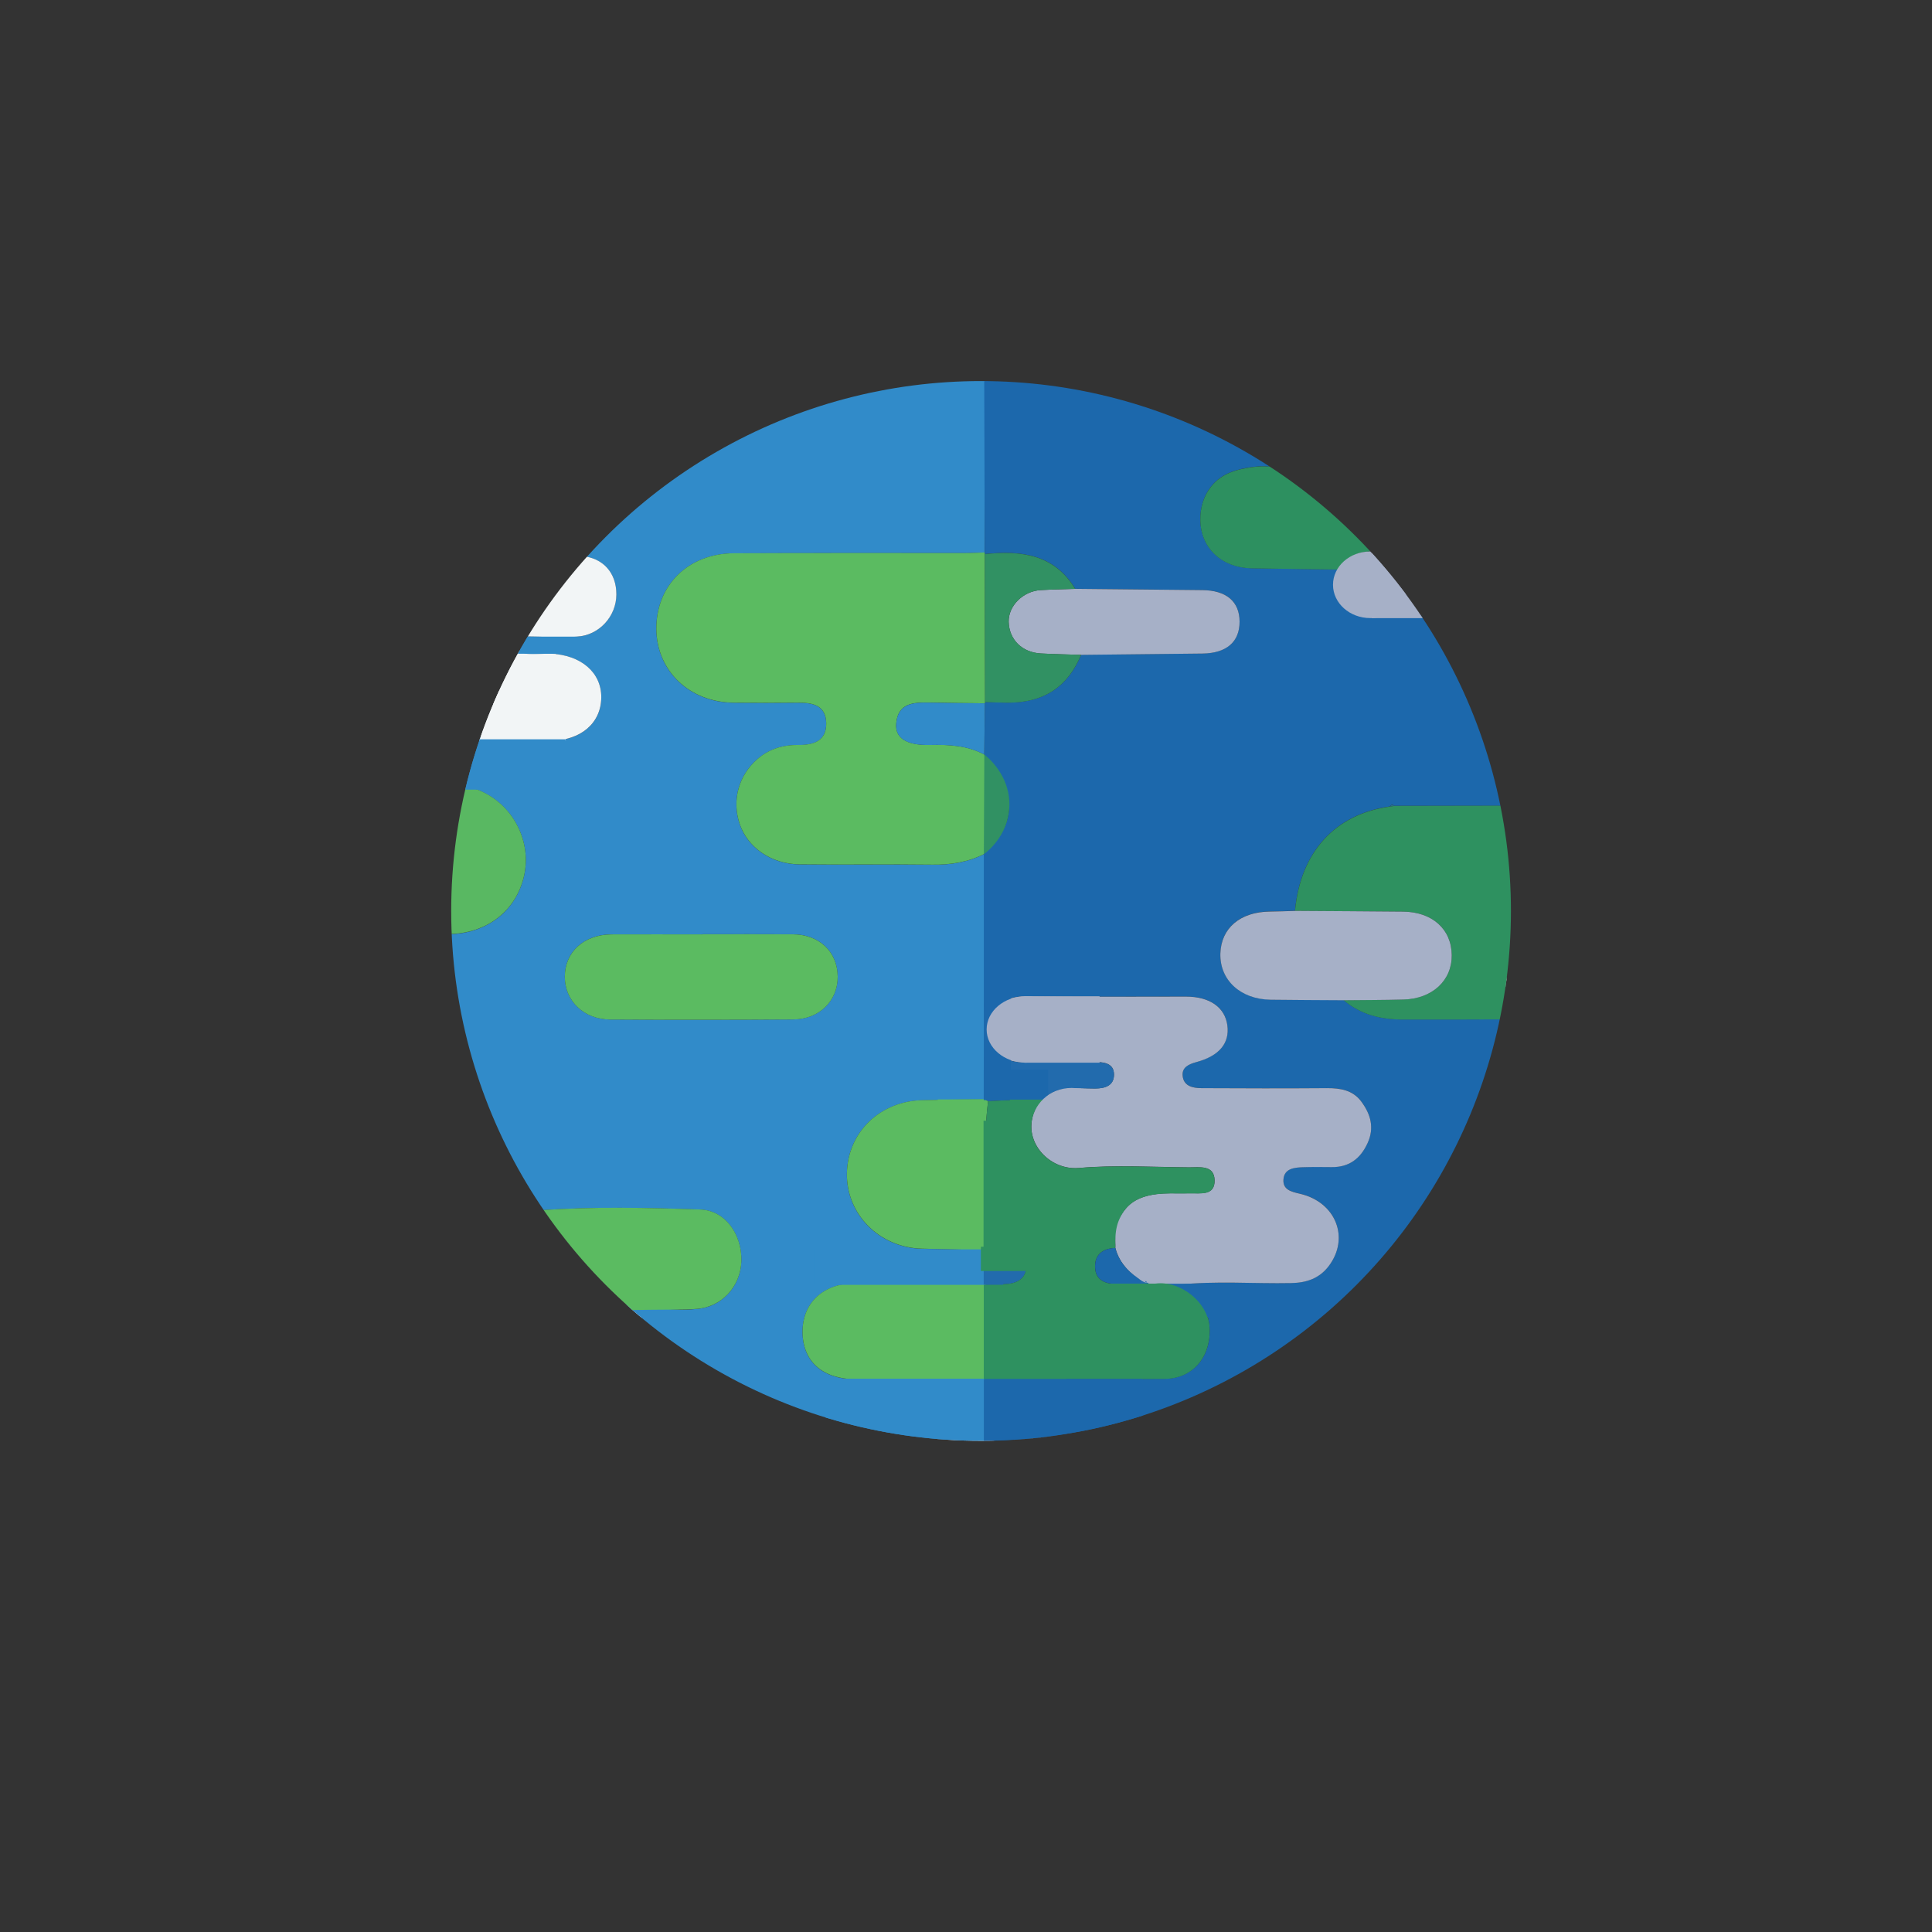 <?xml version="1.0" encoding="UTF-8"?>
<svg id="Layer_4" data-name="Layer 4" xmlns="http://www.w3.org/2000/svg" xmlns:xlink="http://www.w3.org/1999/xlink" version="1.1" viewBox="0 0 500 500">
  <rect x="0" y="0" width="500" height="500" fill="#333333" stroke="none"/>
  <defs>
    <style>
      .cls-1 {
        fill: #318bc9;
      }

      .cls-1, .cls-2, .cls-3, .cls-4, .cls-5, .cls-6, .cls-7, .cls-8, .cls-9, .cls-10, .cls-11, .cls-12, .cls-13 {
        stroke-width: 0px;
      }

      .cls-2 {
        fill: #fefefe;
      }

      .cls-14 {
        clip-path: url(#clippath);
      }

      .cls-3 {
        fill: none;
      }

      .cls-4 {
        fill: #5bbb61;
      }

      .cls-5 {
        fill: #26728c;
      }

      .cls-6 {
        fill: #226bad;
      }

      .cls-15 {
        stroke: #1c68ac;
        stroke-miterlimit: 10;
        stroke-width: 0px;
      }

      .cls-15, .cls-7 {
        fill: #1c68ac;
      }

      .cls-8 {
        fill: #2d9060;
      }

      .cls-9 {
        fill: #59b862;
      }

      .cls-10 {
        fill: #f2f5f6;
      }

      .cls-11 {
        fill: #a6b0c7;
      }

      .cls-12 {
        fill: #319163;
      }

      .cls-13 {
        fill: #2e9160;
      }
    </style>
    <clipPath id="clippath">
      <circle class="cls-3" cx="253.9" cy="235.75" r="137.13"/>
    </clipPath>
  </defs>
  <g class="cls-14">
    <path class="cls-7" d="M354.55,164.03c1.59-.09,3.18-.09,4.77.01.4.03.81.06,1.21.1.19.02.37.04.56.06.17.02.7.17.08,0,.77.2,1.61.25,2.4.41,1.28.26,2.76-.37,3.08-1.75.28-1.25-.38-2.8-1.75-3.08-3.4-.69-6.88-.98-10.34-.77-1.3.08-2.56,1.09-2.5,2.5.06,1.29,1.1,2.58,2.5,2.5h0Z"/>
    <g>
      <path class="cls-2" d="M95.92,392.79c0-104.27.02-208.54-.1-312.81,0-3.42.67-4.1,4.09-4.09,99.94.12,199.88.12,299.81,0,3.42,0,4.1.67,4.09,4.09-.12,102.94-.12,205.88,0,308.81,0,3.42-.67,4.1-4.09,4.09-101.27-.12-202.54-.1-303.81-.1ZM312.83,110.82l.05.03c-1.78-2.39-4.62-2.74-7.14-3.72-5.67-1.75-11.33-3.5-17-5.25-5.4-2.25-10.93-3.75-16.87-2.79-.31-.09-.63-.17-.96-.24-1.15-1.82-2.88-1.02-4.45-1-2.65.03-5.41.51-7.93-.08-6.41-1.5-12.71-1.07-19.05.1-.69.41-1.38.82-2.07,1.23-5.22-1.79-10,.14-14.81,1.77-2.51,1.54-5.76,1-8.14,2.9-7.68.61-14.74,2.84-20.69,7.97-9.67,3.77-18.13,9.49-26.01,16.14-4.63,1.46-7.06,5.37-9.9,8.83-2.71,2.11-5.15,4.5-7.25,7.21-3.55.31-3.4,4.04-5.13,5.99-3.88,4.38-8.29,8.7-9.69,14.81-.66,1.12-1.33,2.25-1.99,3.37-2.16,2.21-3.5,4.78-4.53,7.77-1.75,5.08-4.21,9.92-6.37,14.86-.69,4.88-2.15,9.56-3.86,14.16-.05,1.43.08,2.9-.18,4.29-1.93,10.77-3.43,21.58-2.9,32.57.7,5.22,1.46,10.45,2.16,15.66,1.54,11.5,5.05,22.3,9.4,32.99,3.3,8.11,7.88,15.42,12.4,22.8,2.47,3.21,4.66,6.68,7.46,9.56,5.5,5.67,9.67,12.79,17.23,16.28,2.73,4.4,7.26,6.67,11.3,9.52,23.38,16.46,49.32,24.62,77.95,24.1,1.66.06,3.32.23,4.97.16,33.81-1.47,63.39-13.48,88.31-36.31,21.51-19.71,35.53-43.93,41.45-72.66,1.35-3.49.58-7.28,1.29-10.76,2.43-11.86,1.62-23.74.65-35.59-.22-2.72.27-5.95-1.92-8.36.68-2.23.36-4.33-.79-6.33-3.2-15.99-10.41-30.25-18.94-43.95.07-1.73-1.54-2.54-2.41-3.47-3.8-4.07-5.8-9.66-10.8-12.68-.03-.2-.11-.37-.26-.52-1.82-3.45-4.55-5.99-7.82-8.02-6.05-4.94-12-10.02-18.62-14.21-3.1-2.01-6.19-4.03-9.29-6.04-2.09-1.47-4.08-3.17-6.87-3.08Z"/>
      <path class="cls-1" d="M133.81,168.09c.66-1.12,1.33-2.25,1.99-3.37,4.49.04,8.99.32,13.46.06,5.83-.34,10.25-5.29,10.25-10.95,0-5.57-3.46-9.42-8.89-9.91,4.14-4.6,9.82-10.27,17.15-16.04,3.14-2.47,12.39-9.5,26.01-16.14,17.58-8.57,33.81-12.22,45.71-13.86,5.12-.54,10.24-1.07,15.36-1.61,0,15.57-.02,31.15-.03,46.72-1.66.06-3.32.16-4.98.16-19.98.02-39.95-.04-59.93.05-11.81.06-20.13,8.3-20.06,19.59.07,10.87,8.61,19.01,20.06,19.08,5.49.04,10.99.05,16.48,0,3.82-.04,7.34.58,7.43,5.29.09,4.64-3.32,5.69-7.17,5.65-3.99-.05-7.56,1-10.6,3.62-4.92,4.24-6.68,10.65-4.65,16.77,2.03,6.11,8.13,10.42,15.47,10.51,11.48.13,22.97-.07,34.46.08,4.77.06,9.26-.66,13.5-2.83,0,12.26-.01,24.52.05,36.78,0,1.74-.68,3.68.95,5.15-.09,2.07-.17,4.14-.26,6.21-1.67,5.04-.28,10.23-.74,15.34-5.32.1-10.64.21-15.95.3-11.13.18-19.56,8.3-19.71,19.01-.15,10.52,8.37,19.11,19.32,19.43,5.47.16,10.95.26,16.42.38-.04,2.79-.07,5.58-.11,8.36-11.14.06-22.29.07-33.43.18-8.34.08-13.69,5.07-13.68,12.6.02,7.64,5.12,12.21,13.76,12.29,11.14.1,22.28.18,33.42.27-.47,5.13,1.02,10.38-1,15.41-13.31.24-26.04-1.39-38.2-4.86-19.46-5.55-32.79-14.5-39.75-19.24-6.12-4.17-10.99-8.13-14.49-11.19,6.08,1.11,11.07,1.46,14.63,1.55,2.57.07,3.31-.12,3.97-.15,6.64-.36,11.66-5.78,11.83-12.42.17-6.93-4.19-13.12-10.69-13.33-13.73-.46-27.5-.77-41.24.18-4.52-7.39-9.1-14.7-12.4-22.8-5.63-13.82-8.01-25.37-9.4-32.99-1.17-6.4-1.8-11.8-2.16-15.66,1.42.02,9.32-.01,15.07-6.21,2.21-2.39,3.8-5.39,4.59-8.87,1.94-8.62-2.54-17.78-10.56-21.63-1.99-.96-3.97-1.84-6.02-.15,1.71-4.6,3.17-9.28,3.86-14.16,2.27-1.12,3.77,1.42,6.13,1.14,4.42-.51,8.95-.12,13.43-.15,7.86-.07,13.1-4.57,13.14-11.24.04-6.48-5.32-10.99-13.13-11.3-2.9-.12-6,.99-8.67-1.08ZM181.75,241.79v.02c-7.81,0-15.62-.03-23.43,0-7.21.03-12.17,4.56-12.15,11.01.02,6.21,4.93,10.99,11.74,11.03,15.78.09,31.57.08,47.36-.02,6.75-.04,11.58-4.84,11.53-11.09-.05-6.42-4.77-10.91-11.62-10.95-7.81-.05-15.62-.01-23.43-.01Z"/>
      <path class="cls-15" d="M255.85,262.86c-1.63-1.47-.94-3.42-.95-5.15-.07-12.26-.04-24.52-.05-36.78.04-.35.07-.7.11-1.05,8.3-5.75,8.29-16.66,0-23.88-.1-.24-.17-.48-.22-.74.05-4.42.1-8.84.15-13.26,0,0,.06-.32.06-.32,1.98.05,3.96.16,5.94.16,9.26,0,15.45-4.06,18.91-12.38,10.46-.11,20.93-.21,31.39-.34,6.26-.08,9.63-3.01,9.62-8.27-.02-5.2-3.43-8.09-9.64-8.15-10.97-.11-21.93-.22-32.9-.33-5.48-9.01-14.07-9.95-23.39-8.99,0,0-.04-.42-.04-.42-.04-15.59-.09-31.17-.13-46.76,17.18.15,41.51,3.27,65,17.67,3.69,2.26,7.08,4.63,10.22,7.06-1.46-.23-3.77-.43-6.52.03-2.56.43-6.97,1.15-10.01,4.98-1.83,2.31-2.83,5.29-2.76,8.72.15,7.19,5.56,12.26,13.3,12.4,7.44.13,14.89.21,22.34.31-1.05,6.81.62,10.59,5.94,11.73,5.5,1.17,11.15,1.37,16.68-.29,8.53,13.69,15.74,27.95,18.94,43.94.24,1.93.47,3.86.71,5.79-9.23,0-18.47,0-27.7,0-.46-.43-.84-.32-1.17.17-14.19,1.97-23.17,11.84-24.54,26.99-2.15.06-4.31.15-6.46.17-7.69.07-12.66,4.26-12.85,10.87-.2,6.85,5.2,11.84,13,11.95,6.3.09,12.61.1,18.91.14,4.37,3.71,9.55,4.99,15.13,5,8.58.02,17.17-.02,25.75-.04-5.92,28.73-19.94,52.95-41.45,72.66-24.92,22.83-54.5,34.84-88.31,36.31-1.65.07-3.32-.1-4.97-.16,2.02-5.03.53-10.28,1-15.41,0,0,.13-.42.13-.42,15.47.04,30.94.19,46.41.05,7.02-.06,11.65-5.28,11.64-12.3,0-5.92-3.37-9.48-8.25-12.04,9.78-1.07,19.6-.24,29.4-.44,3.9-.08,7.2-1.2,9.61-4.34,5.56-7.26,1.94-16.59-7.38-18.77-2.31-.54-4.53-1.05-4.29-3.78.24-2.75,2.74-3.01,4.96-3.09,2.49-.09,4.99-.06,7.49-.03,4.53.05,7.47-2.18,9.32-6.22,1.82-3.98.79-7.49-1.62-10.74-2.2-2.97-5.41-3.5-8.91-3.48-10.82.07-21.64.05-32.47,0-2.25-.01-4.62-.52-4.87-3.24-.19-2.12,1.55-2.97,3.52-3.49,5.96-1.59,8.67-4.91,8.06-9.52-.62-4.67-4.57-7.44-10.71-7.44-13.65-.01-27.31.12-40.96-.07-4.43-.06-7.77,1.27-10.12,5.01Z"/>
      <path class="cls-13" d="M335.15,235.73c1.37-15.15,10.34-25.03,24.54-26.99.39-.05.78-.11,1.17-.17,8.9-.02,17.8-.03,26.7-.05.34,0,.67.02,1.01.02,1.51,6.38,2.79,14.13,3.14,22.99.51,12.99-1.16,24.03-3.08,32.29-8.58.02-17.17.07-25.75.04-5.57-.02-10.76-1.29-15.13-5,5.16-.06,10.32-.06,15.48-.19,7.47-.2,12.55-4.92,12.49-11.48-.06-6.72-5.03-11.2-12.59-11.27-9.32-.09-18.65-.13-27.97-.2Z"/>
      <path class="cls-4" d="M139.94,313.19c13.74-.95,27.5-.64,41.24-.18,6.5.22,10.86,6.4,10.69,13.33-.17,6.64-5.18,12.06-11.83,12.42-.83.04-1.26.14-3.97.15-5.44.02-9.78.08-12.61.13-3.77-2.81-6.45-5.43-8.23-7.34-1.96-2.11-2.76-3.72-7.84-8.96-2.8-2.88-4.99-6.35-7.46-9.56Z"/>
      <path class="cls-8" d="M346.28,147.4c-7.45-.1-14.89-.17-22.34-.31-7.75-.14-13.16-5.21-13.3-12.4-.07-3.42.93-6.41,2.76-8.72,3.02-3.82,7.42-4.54,10.01-4.98,2.79-.47,5.14-.26,6.63-.03,3.14,2.01,6.44,4.29,9.84,6.87,2.8,2.13,5.38,4.25,7.75,6.32,1.33,1.1,2.76,2.39,4.21,3.88,1.39,1.43,2.58,2.83,3.61,4.14.14.14.23.32.26.52-3.99-.13-7.17,1.34-9.41,4.71Z"/>
      <path class="cls-10" d="M133.81,168.09c2.67,2.07,5.77.96,8.67,1.08,7.82.32,13.17,4.82,13.13,11.3-.04,6.67-5.28,11.17-13.14,11.24-4.48.04-9-.35-13.43.15-2.36.27-3.86-2.26-6.13-1.14,2.16-4.94,4.62-9.78,6.37-14.86,1.03-2.99,2.36-5.55,4.53-7.77Z"/>
      <path class="cls-9" d="M119.05,204.87c2.05-1.69,4.02-.81,6.02.15,8.02,3.85,12.5,13.01,10.56,21.63-2.06,9.15-9.71,15.02-19.65,15.08-.53-10.99.97-21.79,2.9-32.57.25-1.4.13-2.86.18-4.29Z"/>
      <path class="cls-10" d="M150.63,143.91c5.44.48,8.9,4.34,8.89,9.91,0,5.67-4.42,10.61-10.25,10.95-4.47.26-8.98-.02-13.46-.06,1.4-6.11,5.81-10.43,9.69-14.81,1.73-1.95,1.58-5.68,5.13-5.99Z"/>
      <path class="cls-4" d="M254.73,195.27c.05.25.12.5.22.74,0,7.96,0,15.92,0,23.88-.04.35-.07.7-.11,1.05-4.24,2.17-8.73,2.89-13.5,2.83-11.48-.15-22.97.05-34.46-.08-7.35-.09-13.44-4.4-15.47-10.51-2.03-6.12-.26-12.53,4.65-16.77,3.04-2.62,6.61-3.66,10.6-3.62,3.85.04,7.26-1.01,7.17-5.65-.09-4.71-3.62-5.32-7.43-5.29-5.49.05-10.99.04-16.48,0-11.46-.08-19.99-8.21-20.06-19.08-.07-11.28,8.24-19.53,20.06-19.59,19.98-.1,39.95-.03,59.93-.05,1.66,0,3.32-.11,4.98-.16,0,0,.04.42.03.42.02,12.77.05,25.53.08,38.3,0,0-.06.32-.06.32-4.82-.06-9.64-.07-14.46-.18-4.05-.09-8.01.13-8.48,5.37-.35,3.81,2.66,5.73,8.76,5.59,4.87-.11,9.62.11,14.03,2.47Z"/>
      <path class="cls-11" d="M255.85,262.86c2.35-3.74,5.68-5.07,10.12-5.01,13.65.19,27.31.06,40.96.07,6.14,0,10.08,2.77,10.71,7.44.62,4.62-2.1,7.93-8.06,9.52-1.97.53-3.71,1.37-3.52,3.49.24,2.72,2.61,3.23,4.87,3.24,10.82.06,21.65.08,32.47,0,3.49-.02,6.71.51,8.91,3.48,2.41,3.25,3.44,6.77,1.62,10.74-1.84,4.03-4.78,6.27-9.32,6.22-2.5-.03-5-.05-7.49.03-2.22.08-4.71.35-4.96,3.09-.24,2.73,1.99,3.25,4.29,3.78,9.32,2.17,12.94,11.51,7.38,18.77-2.41,3.14-5.71,4.26-9.61,4.34-9.8.2-19.61-.63-29.4.44-2.77-.21-5.54-.42-8.32-.63-3.75-1.98-6.73-4.63-7.85-8.92.05-10.09,4.07-14.07,14.27-14.12,1.66,0,3.33.04,4.99,0,2.73-.08,6.54.72,6.43-3.42-.11-4-3.94-3.28-6.65-3.3-9.49-.08-19.03-.67-28.45.16-8.8.77-16.19-9.04-10.09-16.83,3.79-4.93,9.23-3.71,14.28-3.74,2.68-.02,4.91-.8,4.87-3.68-.04-2.75-2.42-3.17-4.76-3.16-5.99.02-11.98-.14-17.97.04-4.67.14-8.08-1.46-9.98-5.85.09-2.07.17-4.14.26-6.21Z"/>
      <path class="cls-4" d="M181.75,241.79c7.81,0,15.62-.04,23.43.01,6.86.04,11.57,4.53,11.62,10.95.05,6.26-4.78,11.05-11.53,11.09-15.78.09-31.57.1-47.36.02-6.81-.04-11.72-4.82-11.74-11.03-.02-6.45,4.94-10.98,12.15-11.01,7.81-.04,15.62,0,23.43,0v-.02Z"/>
      <path class="cls-4" d="M254.92,323.53c-5.47-.13-10.95-.22-16.42-.38-10.95-.32-19.47-8.91-19.32-19.43.15-10.7,8.58-18.82,19.71-19.01,5.32-.09,10.64-.2,15.95-.3.29.19.58.39.87.58-1.5,12.64-.72,25.32-.67,37.99-.1.17-.14.35-.13.54Z"/>
      <path class="cls-4" d="M254.88,357.23c-11.14-.09-22.28-.17-33.42-.27-8.64-.08-13.74-4.65-13.76-12.29-.02-7.53,5.34-12.52,13.68-12.6,11.14-.11,22.29-.12,33.43-.18.1.19.2.38.32.56-.04,8.12-.08,16.24-.11,24.37l-.13.42Z"/>
      <path class="cls-6" d="M255.72,284.99c-.29-.19-.58-.39-.87-.58.46-5.1-.92-10.29.74-15.34,1.9,4.39,5.31,5.99,9.98,5.85,5.98-.18,11.98-.02,17.97-.04,2.35,0,4.72.41,4.76,3.16.04,2.89-2.19,3.67-4.87,3.68-5.05.04-10.49-1.19-14.28,3.74-4.43-1.39-8.94-.62-13.42-.48Z"/>
      <path class="cls-6" d="M255.13,332.45c-.12-.18-.22-.37-.32-.56.04-2.79.07-5.58.11-8.36-.01-.19.03-.38.13-.54,1.97.06,3.94.04,5.91.19,2.61.2,4.45,1.57,4.62,4.25.18,3-1.78,4.49-4.53,4.83-1.95.24-3.94.14-5.91.2Z"/>
      <path class="cls-13" d="M255.13,332.45c1.97-.05,3.96.05,5.91-.2,2.75-.35,4.72-1.83,4.53-4.83-.16-2.68-2.01-4.05-4.62-4.25-1.96-.15-3.94-.13-5.91-.19-.04-12.67-.83-25.35.67-37.99,4.48-.14,8.99-.91,13.42.48-6.09,7.79,1.29,17.59,10.09,16.82,9.42-.82,18.96-.23,28.45-.16,2.71.02,6.54-.7,6.65,3.3.11,4.14-3.69,3.34-6.43,3.42-1.66.05-3.33,0-4.99,0-10.2.05-14.22,4.03-14.27,14.12-3.34.13-5.44,1.79-5.22,5.21.22,3.38,2.96,4.11,5.75,4.15,2.44.04,4.93.55,7.32-.43,2.77.21,5.54.42,8.32.63,4.88,2.55,8.24,6.12,8.25,12.03.01,7.02-4.62,12.24-11.64,12.3-15.47.14-30.94-.02-46.41-.05.04-8.12.08-16.24.12-24.37Z"/>
      <path class="cls-11" d="M335.15,235.73c9.32.06,18.65.11,27.97.2,7.56.07,12.53,4.55,12.59,11.27.06,6.56-5.02,11.28-12.49,11.48-5.16.14-10.32.13-15.48.19-6.3-.04-12.61-.06-18.91-.14-7.8-.11-13.19-5.1-13-11.95.19-6.61,5.16-10.8,12.85-10.87,2.15-.02,4.31-.11,6.46-.17Z"/>
      <path class="cls-11" d="M278.26,152.39c10.97.11,21.93.22,32.9.33,6.21.06,9.63,2.95,9.64,8.15.02,5.25-3.36,8.19-9.62,8.27-10.46.13-20.93.23-31.39.34-3.47-.12-6.95-.17-10.42-.36-4.87-.27-8.2-3.6-8.32-8.18-.11-4.13,3.71-7.96,8.3-8.22,2.97-.17,5.94-.22,8.92-.32Z"/>
      <path class="cls-12" d="M278.26,152.39c-2.97.1-5.95.15-8.92.32-4.58.26-8.41,4.09-8.3,8.22.13,4.59,3.45,7.91,8.32,8.18,3.47.19,6.94.25,10.42.36-3.46,8.32-9.64,12.39-18.91,12.39-1.98,0-3.96-.1-5.94-.16-.02-12.77-.05-25.54-.07-38.3,9.32-.96,17.91-.02,23.39,8.99Z"/>
      <path class="cls-1" d="M254.73,195.27c-4.41-2.36-9.16-2.58-14.03-2.47-6.1.14-9.11-1.78-8.76-5.59.47-5.23,4.43-5.45,8.48-5.37,4.82.1,9.64.12,14.46.18-.05,4.42-.1,8.84-.15,13.26Z"/>
      <path class="cls-12" d="M254.62,221.06c.04-8.59.08-17.19.12-25.78.54.41,6.87,5.33,6.48,13.61-.35,7.46-5.86,11.64-6.59,12.18Z"/>
      <path class="cls-5" d="M360.85,208.57c-.39.06-.78.11-1.17.17.33-.48.71-.59,1.17-.17Z"/>
      <path class="cls-7" d="M296.5,331.9c-2.39.98-4.88.47-7.32.43-2.79-.05-5.53-.78-5.75-4.15-.22-3.42,1.87-5.08,5.22-5.21,1.12,4.29,4.1,6.95,7.85,8.93Z"/>
      <path class="cls-11" d="M316.89,320.98c0,6.61-6.37,11.01-14.11,11.96-6.59.81-14.01-5.06-14.11-11.96-.12-8.49,6.18-12.26,14.11-11.96s14.11,5.35,14.11,11.96Z"/>
      <rect class="cls-7" x="287.64" y="332.22" width="29.69" height="8.61"/>
      <rect class="cls-13" x="272.45" y="332.2" width="29.69" height="8.61"/>
      <path class="cls-13" d="M285.22,343.97c0-6.51,6.28-10.85,13.9-11.79,6.49-.8,13.81,4.99,13.9,11.79.11,8.37-6.09,12.08-13.9,11.79s-13.9-5.28-13.9-11.79Z"/>
      <rect class="cls-1" x="210.99" y="323.34" width="43.75" height="9.18"/>
      <rect class="cls-6" x="295.08" y="331.57" width="2.11" height=".6"/>
      <rect class="cls-6" x="254.58" y="323.35" width="5.02" height="9.18"/>
      <rect class="cls-13" x="254.6" y="332.55" width="21.44" height="24.41"/>
      <rect class="cls-1" x="213.69" y="356.81" width="41.09" height="16.42"/>
      <rect class="cls-7" x="254.62" y="356.88" width="41.09" height="16.48"/>
      <path class="cls-11" d="M295.66,330.99l1.06.98c-.33-.02-.84-.24-1.34-.56-.76-.49-1.26-1.08-1.11-1.31s.89-.02,1.65.46c.02.01.03.02.05.03l-.32.39Z"/>
      <rect class="cls-11" x="296.7" y="331.3" width="1.55" height=".67"/>
      <ellipse class="cls-11" cx="354.63" cy="151.34" rx="9.65" ry="8.62"/>
      <rect class="cls-11" x="354.96" y="142.7" width="19.26" height="17.27"/>
      <path class="cls-1" d="M223.02,101.4"/>
      <path class="cls-15" d="M246.17,105.19"/>
      <path class="cls-12" d="M255.05,221.16"/>
      <rect class="cls-15" x="254.64" y="220.92" width=".46" height=".28" transform="translate(-79.35 174.99) rotate(-33.09)"/>
      <path class="cls-1" d="M171.78,342.85"/>
      <path class="cls-1" d="M188.1,348.93"/>
    </g>
    <g>
      <rect class="cls-10" x="111.17" y="178.71" width="35.24" height="13.03"/>
      <rect class="cls-1" x="111.14" y="191.33" width="35.24" height="13.03"/>
      <rect class="cls-1" x="131.86" y="164.76" width="19.8" height="4.43"/>
      <rect class="cls-10" x="108.56" y="169.26" width="35.24" height="13.03"/>
      <rect class="cls-1" x="230.57" y="223.84" width="24.1" height="60.64"/>
      <rect class="cls-7" x="254.61" y="221.06" width="7.02" height="59.12"/>
      <ellipse class="cls-11" cx="265.48" cy="266.42" rx="10.14" ry="8.6"/>
      <rect class="cls-11" x="265.1" y="257.84" width="19.47" height="17.19"/>
      <rect class="cls-7" x="254.59" y="276.86" width="16.67" height="7.84"/>
      <rect class="cls-13" x="253.85" y="290.04" width="11.86" height="38.89"/>
      <rect class="cls-4" x="242.68" y="284.54" width="11.86" height="38.11"/>
      <rect class="cls-13" x="261.36" y="284.57" width="8.84" height="2.19"/>
      <ellipse class="cls-11" cx="277.34" cy="291.11" rx="10.27" ry="9.55"/>
    </g>
  </g>
</svg>